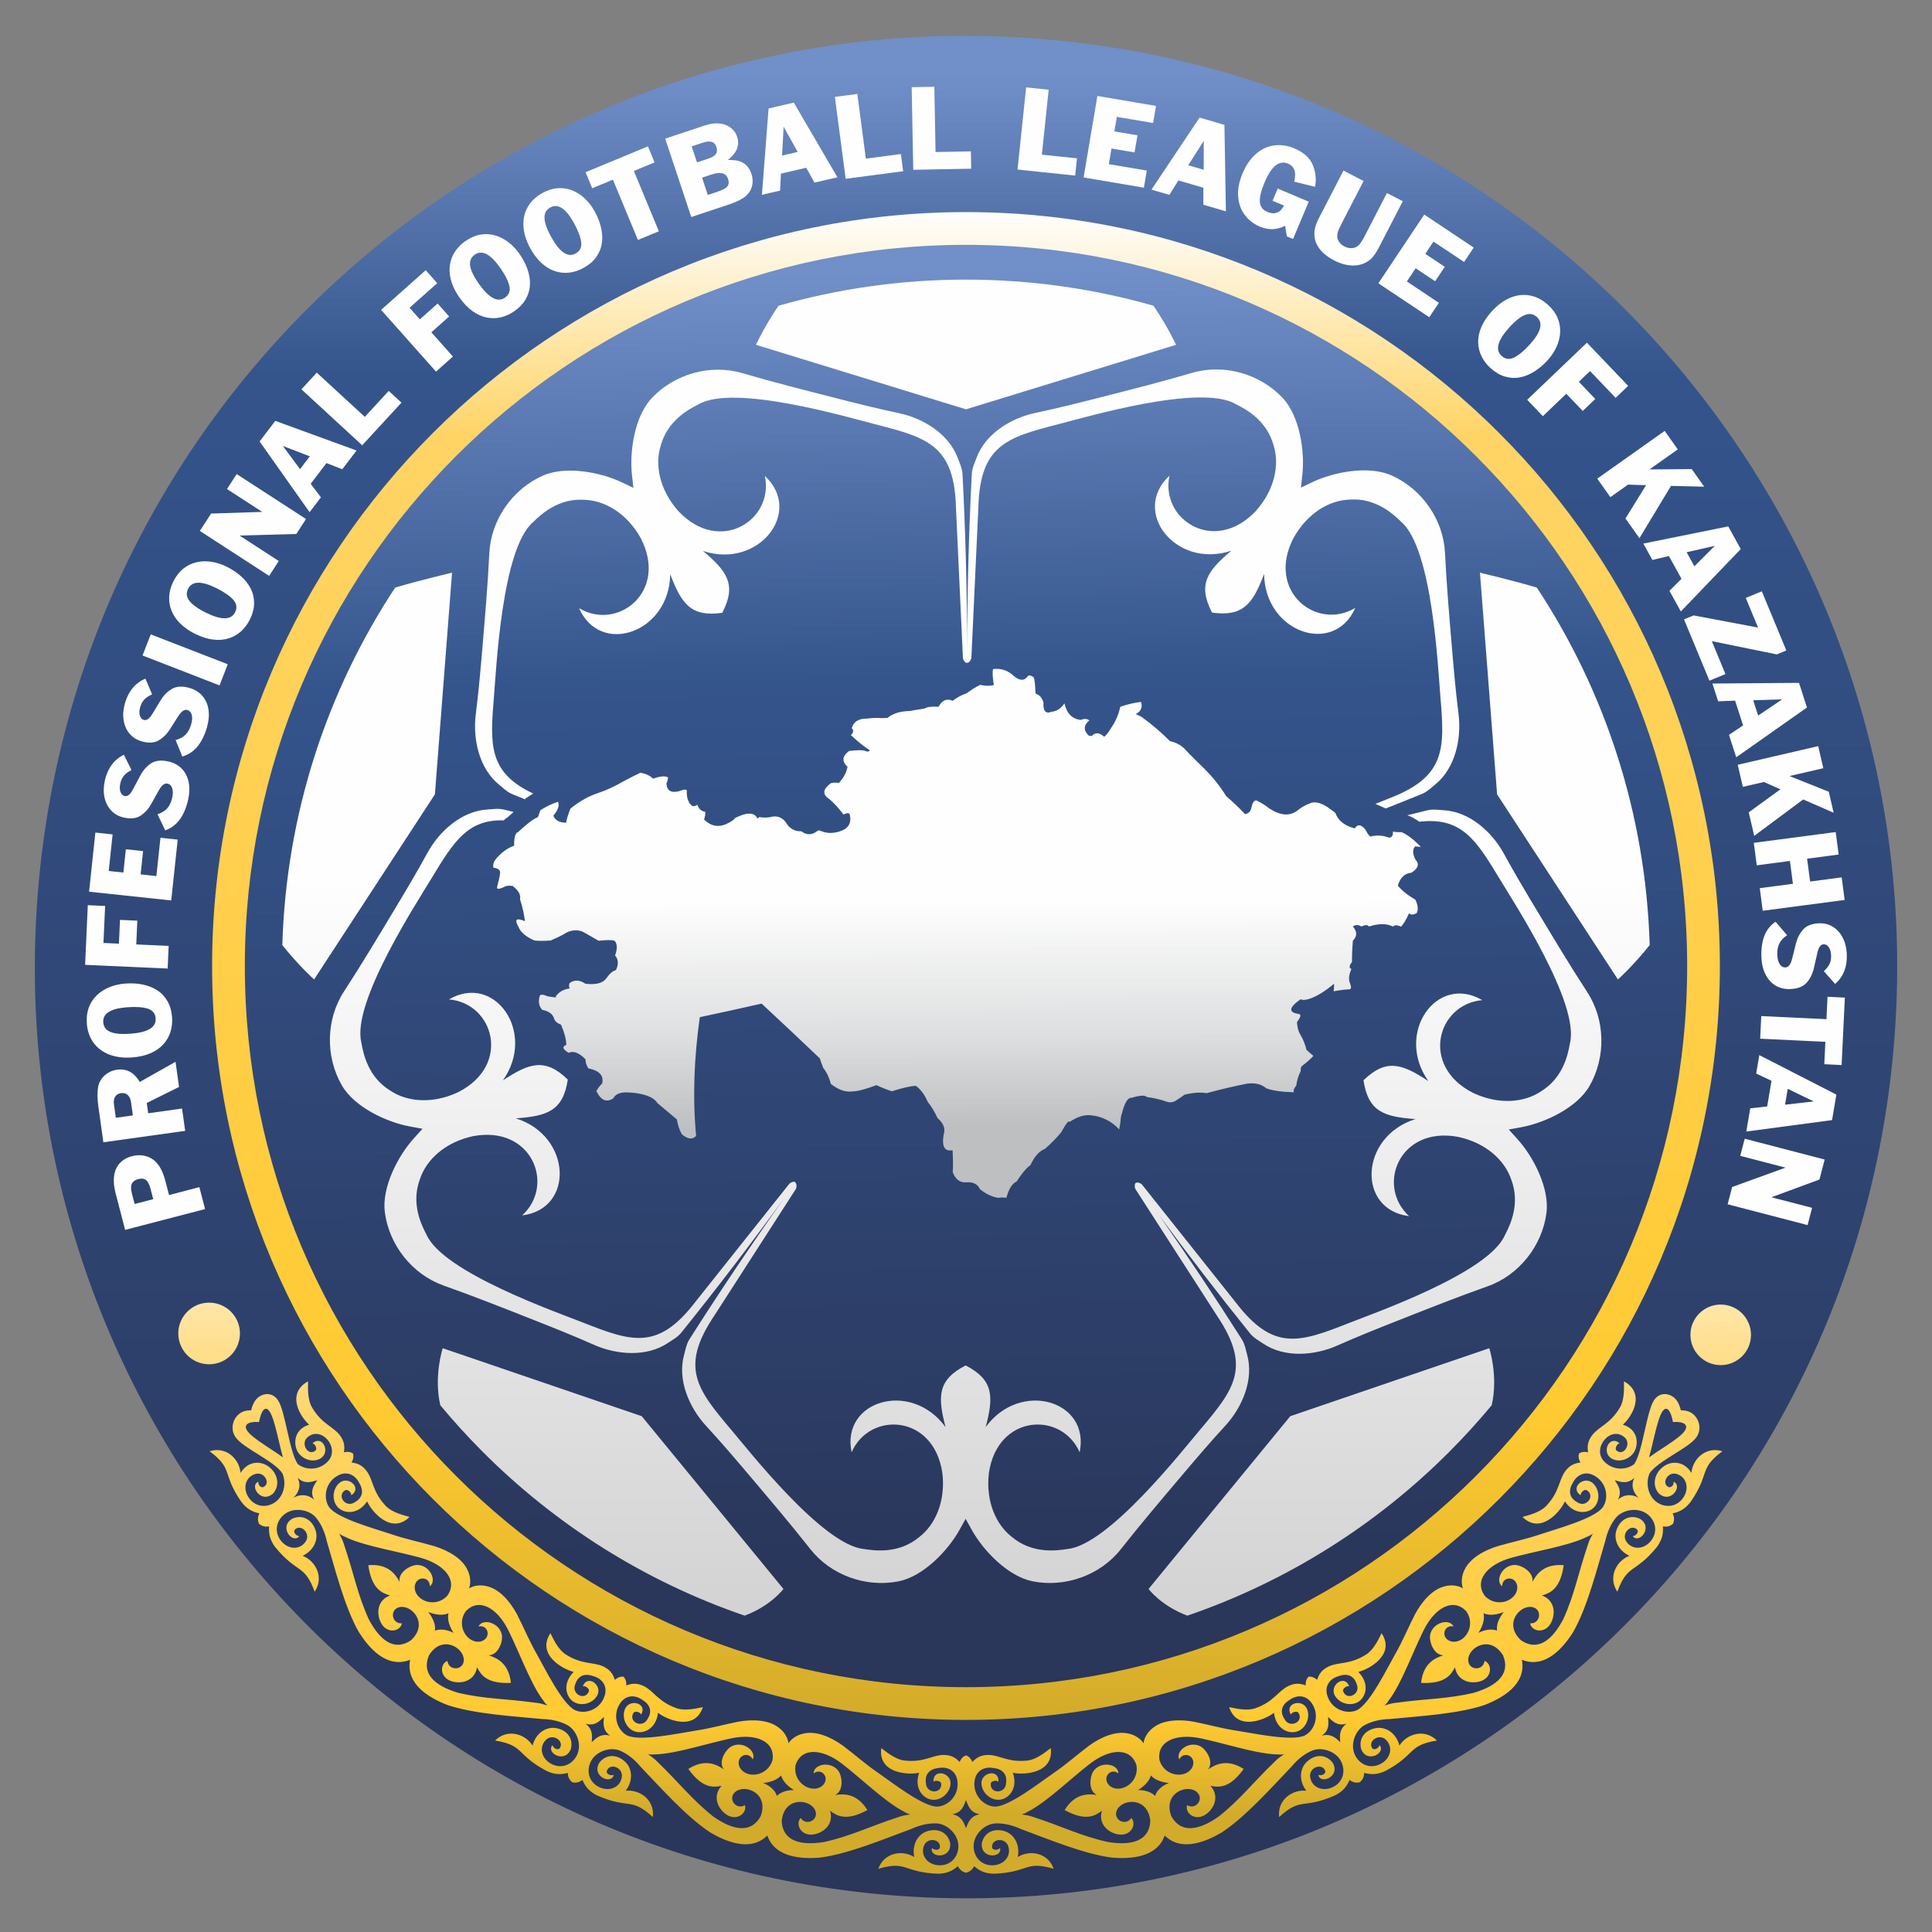 <svg width="129" height="129" viewBox="0 0 129 129" fill="none" xmlns="http://www.w3.org/2000/svg">
<rect x="0" y="0" width="129" height="129" fill="#808080" stroke="none"/>
<path fill-rule="evenodd" clip-rule="evenodd" d="M64.499 15.404C78.014 15.406 90.247 20.899 99.098 29.78C107.951 38.661 113.427 50.937 113.427 64.498H113.432V64.501V64.506H113.427C113.426 78.065 107.951 90.338 99.1 99.22C90.248 108.102 78.015 113.596 64.499 113.597C50.984 113.596 38.751 108.102 29.899 99.22C21.048 90.338 15.573 78.065 15.571 64.506H15.566V64.501V64.498H15.571C15.572 50.937 21.048 38.661 29.901 29.78C38.752 20.899 50.985 15.406 64.499 15.404Z" fill="url(#paint0_linear)"/>
<path fill-rule="evenodd" clip-rule="evenodd" d="M69.422 2.593C35.194 -0.126 5.243 25.42 2.524 59.648C-0.195 93.878 25.348 123.832 59.577 126.551C93.806 129.27 123.759 103.724 126.478 69.494C129.196 35.266 103.652 5.312 69.422 2.593ZM60.572 114.027C33.259 111.857 12.877 87.956 15.046 60.643C17.215 33.33 41.115 12.947 68.428 15.117C95.741 17.286 116.123 41.186 113.954 68.499C111.784 95.813 87.885 116.195 60.572 114.027Z" fill="url(#paint1_linear)"/>
<path d="M64.5 112.653C77.797 112.653 89.835 107.263 98.549 98.55C107.262 89.835 112.652 77.797 112.652 64.501C112.652 51.203 107.262 39.164 98.549 30.45C89.835 21.736 77.797 16.348 64.5 16.348C51.203 16.348 39.164 21.736 30.451 30.45C21.738 39.164 16.348 51.203 16.348 64.501C16.348 77.797 21.738 89.835 30.451 98.55C39.164 107.263 51.203 112.653 64.5 112.653ZM100.093 100.094C90.984 109.204 78.4 114.838 64.5 114.838C50.6 114.838 38.014 109.204 28.907 100.094C19.796 90.985 14.162 78.4 14.162 64.501C14.162 50.601 19.796 38.016 28.907 28.906C38.014 19.796 50.6 14.162 64.5 14.162C78.4 14.162 90.984 19.796 100.093 28.906C109.204 38.016 114.836 50.601 114.836 64.501C114.836 78.4 109.204 90.985 100.093 100.094Z" fill="url(#paint2_linear)"/>
<path fill-rule="evenodd" clip-rule="evenodd" d="M26.459 40.668C25.655 41.952 24.915 43.275 24.239 44.629C24.904 43.287 25.64 41.966 26.452 40.67L26.456 40.672L26.459 40.668Z" fill="#FEFEFE"/>
<path fill-rule="evenodd" clip-rule="evenodd" d="M26.543 40.529C26.512 40.582 26.485 40.628 26.46 40.667L26.456 40.665L26.543 40.529Z" fill="#FEFEFE"/>
<path fill-rule="evenodd" clip-rule="evenodd" d="M13.963 86.977C15.099 86.977 16.021 87.898 16.021 89.035C16.021 90.171 15.099 91.093 13.963 91.093C12.826 91.093 11.905 90.171 11.905 89.035C11.905 87.898 12.826 86.977 13.963 86.977ZM110.152 98.361C109.848 99.007 110.022 100.036 110.826 100.418C111.413 100.698 112.077 100.533 112.442 99.918C112.784 99.337 112.607 98.649 111.997 98.432C111.349 98.197 110.901 99.063 111.415 99.293C111.569 99.345 111.782 99.175 111.744 98.936C112.387 99.19 111.555 100.45 110.753 99.711C110.29 99.167 110.463 98.397 111.025 97.955C111.543 97.539 112.415 97.501 112.938 98.348C113.002 97.453 113.875 96.547 115.006 96.9C113.392 98.1 114.213 98.361 112.876 100.291C112.509 100.763 112.14 100.951 111.681 101.048C111.814 101.316 111.793 101.541 111.704 101.743C111.535 101.886 111.325 101.97 111.031 101.917C111.066 102.385 110.991 102.792 110.641 103.278C109.166 105.104 108.684 104.39 107.989 106.278C107.331 105.291 107.954 104.199 108.795 103.884C107.978 103.489 107.707 102.703 107.961 102.088C108.226 101.425 108.834 101.113 109.486 101.404C110.421 101.965 109.447 103.119 109.021 102.574C109.262 102.543 109.422 102.283 109.328 102.149C108.916 101.699 108.202 102.403 108.61 102.958C108.99 103.483 109.7 103.458 110.161 102.967C110.648 102.443 110.619 101.759 110.185 101.275C109.53 100.543 108.337 100.768 107.874 101.365C107.534 101.795 107.308 102.317 107.18 102.904C106.628 104.76 105.984 107.322 105.045 108.966C104.379 110.019 103.183 111.444 101.618 110.824C101.93 112.478 100.304 113.381 99.144 113.836C97.351 114.446 94.714 114.592 92.787 114.781C92.186 114.796 91.631 114.919 91.144 115.171C90.471 115.512 90.022 116.641 90.617 117.423C91.01 117.941 91.676 118.099 92.282 117.72C92.853 117.361 93.011 116.669 92.569 116.195C92.101 115.689 91.274 116.257 91.638 116.748C91.751 116.865 92.037 116.757 92.113 116.527C92.567 117.048 91.25 117.786 90.877 116.761C90.715 116.065 91.136 115.528 91.838 115.393C92.489 115.261 93.209 115.676 93.443 116.553C93.911 115.787 95.102 115.383 95.945 116.216C93.96 116.54 94.57 117.149 92.497 118.251C91.954 118.502 91.54 118.498 91.087 118.375C91.082 118.674 90.96 118.865 90.789 119.003C90.573 119.052 90.348 119.03 90.111 118.849C89.927 119.28 89.674 119.607 89.14 119.878C86.991 120.824 86.891 119.969 85.407 121.326C85.275 120.148 86.33 119.463 87.222 119.57C86.677 118.843 86.798 118.022 87.305 117.592C87.845 117.124 88.527 117.126 88.974 117.684C89.547 118.611 88.152 119.189 88.024 118.51C88.252 118.592 88.513 118.435 88.492 118.273C88.332 117.684 87.374 117.982 87.482 118.662C87.579 119.303 88.221 119.607 88.857 119.382C89.529 119.14 89.818 118.519 89.654 117.89C89.409 116.939 88.245 116.591 87.559 116.909C87.06 117.135 86.62 117.495 86.237 117.958C84.895 119.354 83.147 121.334 81.557 122.364C80.516 122.973 78.874 123.665 77.767 122.556C77.255 124.037 75.475 124.131 74.272 124.037C72.393 123.804 69.956 122.784 68.14 122.114C67.593 121.865 67.04 121.734 66.492 121.748C65.737 121.761 64.841 122.581 65.035 123.544C65.162 124.181 65.693 124.614 66.403 124.539C67.074 124.464 67.519 123.91 67.327 123.291C67.126 122.632 66.135 122.782 66.248 123.382C66.299 123.537 66.603 123.564 66.772 123.391C66.954 124.058 65.446 124.147 65.557 123.062C65.716 122.365 66.329 122.066 67.019 122.251C67.663 122.416 68.129 123.103 67.957 123.995C68.713 123.51 69.961 123.665 70.356 124.783C68.428 124.209 68.711 125.023 66.365 125.109C65.767 125.098 65.396 124.914 65.043 124.606C64.908 124.872 64.715 124.991 64.5 125.041C64.285 124.991 64.092 124.872 63.957 124.606C63.604 124.914 63.233 125.098 62.635 125.109C60.288 125.023 60.571 124.209 58.644 124.783C59.039 123.665 60.287 123.51 61.043 123.995C60.87 123.103 61.337 122.416 61.981 122.251C62.671 122.066 63.284 122.365 63.442 123.062C63.554 124.147 62.046 124.058 62.228 123.391C62.396 123.564 62.701 123.537 62.752 123.382C62.865 122.782 61.873 122.632 61.673 123.291C61.481 123.91 61.926 124.464 62.596 124.539C63.307 124.614 63.838 124.181 63.965 123.544C64.159 122.581 63.263 121.761 62.508 121.748C61.96 121.734 61.407 121.865 60.86 122.114C59.044 122.784 56.607 123.804 54.727 124.037C53.525 124.131 51.745 124.037 51.233 122.556C50.126 123.665 48.483 122.973 47.443 122.364C45.853 121.334 44.105 119.354 42.763 117.958C42.38 117.495 41.94 117.135 41.441 116.909C40.755 116.591 39.591 116.939 39.346 117.89C39.182 118.519 39.471 119.14 40.143 119.382C40.779 119.607 41.421 119.303 41.518 118.662C41.626 117.982 40.668 117.684 40.508 118.273C40.486 118.435 40.748 118.592 40.976 118.51C40.848 119.189 39.453 118.611 40.026 117.684C40.472 117.126 41.155 117.124 41.695 117.592C42.202 118.022 42.322 118.843 41.778 119.57C42.67 119.463 43.725 120.148 43.593 121.326C42.109 119.969 42.008 120.824 39.86 119.878C39.326 119.607 39.072 119.28 38.889 118.849C38.652 119.03 38.426 119.052 38.211 119.003C38.039 118.865 37.917 118.674 37.912 118.375C37.46 118.498 37.046 118.502 36.503 118.251C34.43 117.149 35.039 116.54 33.055 116.216C33.898 115.383 35.089 115.787 35.557 116.553C35.791 115.676 36.511 115.261 37.162 115.393C37.864 115.528 38.284 116.065 38.123 116.761C37.75 117.786 36.432 117.048 36.887 116.527C36.963 116.757 37.249 116.865 37.362 116.748C37.726 116.257 36.899 115.689 36.431 116.195C35.989 116.669 36.147 117.361 36.718 117.72C37.324 118.099 37.99 117.941 38.383 117.423C38.977 116.641 38.529 115.512 37.856 115.171C37.368 114.919 36.814 114.796 36.213 114.781C34.286 114.592 31.649 114.446 29.856 113.836C28.696 113.381 27.07 112.478 27.382 110.824C25.817 111.444 24.621 110.019 23.955 108.966C23.015 107.322 22.371 104.76 21.82 102.904C21.692 102.317 21.466 101.795 21.126 101.365C20.663 100.768 19.469 100.543 18.814 101.275C18.381 101.759 18.352 102.443 18.838 102.967C19.3 103.458 20.01 103.483 20.39 102.958C20.798 102.403 20.084 101.699 19.672 102.149C19.578 102.283 19.738 102.543 19.979 102.574C19.553 103.119 18.579 101.965 19.514 101.404C20.166 101.113 20.774 101.425 21.039 102.088C21.292 102.703 21.022 103.489 20.205 103.884C21.046 104.199 21.669 105.291 21.011 106.278C20.316 104.39 19.834 105.104 18.359 103.278C18.009 102.792 17.934 102.385 17.969 101.917C17.675 101.97 17.465 101.886 17.296 101.743C17.206 101.541 17.186 101.316 17.319 101.048C16.86 100.951 16.491 100.763 16.123 100.291C14.787 98.361 15.608 98.1 13.994 96.9C15.125 96.547 15.998 97.453 16.062 98.348C16.585 97.501 17.456 97.539 17.975 97.955C18.537 98.397 18.709 99.167 18.247 99.711C17.445 100.45 16.613 99.19 17.255 98.936C17.218 99.175 17.431 99.345 17.585 99.293C18.099 99.063 17.651 98.197 17.003 98.432C16.393 98.649 16.215 99.337 16.558 99.918C16.923 100.533 17.587 100.698 18.173 100.418C18.977 100.036 19.152 99.007 18.848 98.361C18.275 97.525 16.226 96.69 15.729 95.965C15.355 95.423 15.546 94.77 15.938 94.433C16.182 94.218 16.5 94.163 16.768 94.166C16.839 93.874 16.966 93.538 17.21 93.33C17.606 92.992 18.211 92.958 18.568 93.505C19.056 94.242 19.314 96.92 19.881 97.758C20.409 98.166 21.293 98.203 21.884 97.585C22.755 96.693 21.418 95.113 20.493 96.004C20.069 96.43 20.595 97.268 21.076 96.844C21.198 96.724 21.024 96.368 20.854 96.378C21.529 95.772 22.088 96.942 21.42 97.368C20.84 97.738 19.985 97.373 19.78 96.708C19.601 96.121 19.776 95.397 20.642 95.126C20.056 94.615 19.085 93.058 20.567 92.231C20.579 92.495 20.488 93.377 20.833 93.973C21.491 95.091 22.219 95.221 22.691 95.829C22.987 96.224 23.031 96.566 22.962 96.972C23.234 96.908 23.422 96.954 23.569 97.049C23.619 97.217 23.61 97.41 23.471 97.653C23.88 97.701 24.196 97.839 24.491 98.236C24.942 98.86 24.861 99.594 25.749 100.541C26.223 101.04 27.095 101.201 27.345 101.287C26.134 102.477 24.836 100.957 24.511 100.25C24.007 101.004 23.232 101.113 22.719 100.775C22.139 100.391 22.138 99.473 22.657 99.02C23.253 98.5 24.218 99.365 23.447 99.843C23.504 99.683 23.212 99.414 23.062 99.498C22.446 99.846 23.076 100.736 23.704 100.295C24.256 99.98 24.279 99.488 23.977 98.999C23.695 98.452 23.143 98.214 22.579 98.513C21.718 98.96 21.558 100.006 21.971 100.624C22.499 101.399 25.177 102.114 26.108 102.432C27.117 102.778 27.974 102.94 28.99 103.234C29.939 103.524 30.874 104.07 31.215 104.826C31.372 105.131 31.479 105.628 31.316 106.056C31.706 105.815 32.214 105.825 32.542 105.922C33.35 106.113 34.064 106.928 34.529 107.804C35.009 108.746 35.331 109.557 35.862 110.481C36.352 111.336 37.562 113.829 38.423 114.2C39.108 114.489 40.104 114.133 40.38 113.203C40.566 112.592 40.228 112.095 39.638 111.922C39.1 111.719 38.622 111.835 38.417 112.437C38.104 113.137 39.097 113.587 39.321 112.916C39.375 112.752 39.056 112.516 38.91 112.603C39.232 111.755 40.265 112.538 39.867 113.223C39.522 113.818 38.619 113.991 38.133 113.495C37.703 113.056 37.664 112.274 38.308 111.635C37.552 111.45 35.814 110.465 36.751 109.05C36.884 109.279 37.207 110.105 37.787 110.476C38.885 111.168 39.592 110.949 40.29 111.273C40.734 111.487 40.931 111.771 41.055 112.163C41.268 111.981 41.455 111.936 41.63 111.953C41.751 112.079 41.832 112.255 41.82 112.535C42.205 112.389 42.55 112.368 42.994 112.584C43.681 112.931 43.946 113.622 45.169 114.056C45.82 114.281 46.668 114.024 46.93 113.986C46.4 115.598 44.55 114.843 43.936 114.364C43.834 115.266 43.195 115.719 42.585 115.654C41.894 115.579 41.47 114.763 41.724 114.123C42.016 113.387 43.27 113.713 42.804 114.492C42.782 114.323 42.398 114.218 42.304 114.362C41.916 114.953 42.883 115.455 43.239 114.775C43.585 114.241 43.38 113.794 42.887 113.498C42.386 113.142 41.787 113.184 41.423 113.708C40.862 114.501 41.2 115.504 41.851 115.863C42.676 116.308 45.383 115.715 46.357 115.57C47.412 115.415 48.248 115.166 49.285 114.96C50.261 114.782 51.343 114.838 51.993 115.353C52.272 115.552 52.595 115.945 52.647 116.399C52.892 116.013 53.354 115.8 53.692 115.743C54.502 115.564 55.5 115.985 56.3 116.571C57.144 117.209 57.787 117.798 58.668 118.398C59.482 118.953 61.658 120.668 62.595 120.627C63.337 120.588 64.079 119.833 63.92 118.875C63.822 118.245 63.3 117.945 62.694 118.047C62.121 118.099 61.742 118.411 61.821 119.042C61.844 119.809 62.934 119.781 62.842 119.079C62.82 118.909 62.43 118.836 62.336 118.978C62.256 118.074 63.527 118.327 63.468 119.117C63.417 119.804 62.68 120.353 62.026 120.119C61.448 119.911 61.071 119.225 61.373 118.369C60.612 118.532 58.618 118.404 58.844 116.722C59.063 116.871 59.714 117.472 60.398 117.553C61.688 117.696 62.228 117.191 62.998 117.178C63.491 117.177 63.792 117.347 64.075 117.646C64.187 117.389 64.335 117.266 64.5 117.205C64.664 117.266 64.813 117.389 64.925 117.646C65.208 117.347 65.509 117.177 66.002 117.178C66.772 117.191 67.312 117.696 68.602 117.553C69.286 117.472 69.937 116.871 70.156 116.722C70.382 118.404 68.388 118.532 67.627 118.369C67.929 119.225 67.552 119.911 66.974 120.119C66.32 120.353 65.583 119.804 65.532 119.117C65.473 118.327 66.744 118.074 66.664 118.978C66.57 118.836 66.18 118.909 66.157 119.079C66.066 119.781 67.156 119.809 67.179 119.042C67.258 118.411 66.878 118.099 66.305 118.047C65.699 117.945 65.178 118.245 65.079 118.875C64.921 119.833 65.663 120.588 66.405 120.627C67.341 120.668 69.518 118.953 70.332 118.398C71.213 117.798 71.856 117.209 72.7 116.571C73.5 115.985 74.498 115.564 75.308 115.743C75.646 115.8 76.108 116.013 76.353 116.399C76.405 115.945 76.728 115.552 77.007 115.353C77.657 114.838 78.739 114.782 79.715 114.96C80.752 115.166 81.588 115.415 82.643 115.57C83.617 115.715 86.324 116.308 87.149 115.863C87.799 115.504 88.138 114.501 87.577 113.708C87.213 113.184 86.613 113.142 86.112 113.498C85.62 113.794 85.414 114.241 85.761 114.775C86.116 115.455 87.084 114.953 86.696 114.362C86.602 114.218 86.218 114.323 86.196 114.492C85.73 113.713 86.984 113.387 87.276 114.123C87.529 114.763 87.106 115.579 86.415 115.654C85.805 115.719 85.166 115.266 85.064 114.364C84.45 114.843 82.6 115.598 82.07 113.986C82.332 114.024 83.18 114.281 83.831 114.056C85.054 113.622 85.319 112.931 86.006 112.584C86.45 112.368 86.794 112.389 87.179 112.535C87.168 112.255 87.249 112.079 87.37 111.953C87.544 111.936 87.732 111.981 87.945 112.163C88.069 111.771 88.265 111.487 88.71 111.273C89.408 110.949 90.115 111.168 91.213 110.476C91.792 110.105 92.116 109.279 92.249 109.05C93.186 110.465 91.448 111.45 90.692 111.635C91.336 112.274 91.296 113.056 90.867 113.495C90.381 113.991 89.478 113.818 89.133 113.223C88.735 112.538 89.768 111.755 90.09 112.603C89.944 112.516 89.625 112.752 89.679 112.916C89.903 113.587 90.896 113.137 90.582 112.437C90.378 111.835 89.9 111.719 89.362 111.922C88.772 112.095 88.434 112.592 88.62 113.203C88.895 114.133 89.892 114.489 90.577 114.2C91.438 113.829 92.648 111.336 93.138 110.481C93.668 109.557 93.991 108.746 94.471 107.804C94.936 106.928 95.65 106.113 96.457 105.922C96.786 105.825 97.294 105.815 97.684 106.056C97.521 105.628 97.628 105.131 97.784 104.826C98.126 104.07 99.061 103.524 100.009 103.234C101.026 102.94 101.883 102.778 102.891 102.432C103.823 102.114 106.5 101.399 107.029 100.624C107.442 100.006 107.282 98.96 106.421 98.513C105.856 98.214 105.304 98.452 105.023 98.999C104.721 99.488 104.744 99.98 105.296 100.295C105.924 100.736 106.554 99.846 105.938 99.498C105.788 99.414 105.496 99.683 105.553 99.843C104.781 99.365 105.746 98.5 106.343 99.02C106.862 99.473 106.861 100.391 106.281 100.775C105.768 101.113 104.993 101.004 104.489 100.25C104.164 100.957 102.866 102.477 101.655 101.287C101.905 101.201 102.777 101.04 103.251 100.541C104.139 99.594 104.058 98.86 104.509 98.236C104.804 97.839 105.12 97.701 105.528 97.653C105.39 97.41 105.381 97.217 105.431 97.049C105.578 96.954 105.766 96.908 106.038 96.972C105.969 96.566 106.012 96.224 106.309 95.829C106.781 95.221 107.509 95.091 108.167 93.973C108.511 93.377 108.421 92.495 108.433 92.231C109.915 93.058 108.944 94.615 108.358 95.126C109.224 95.397 109.399 96.121 109.22 96.708C109.015 97.373 108.16 97.738 107.58 97.368C106.912 96.942 107.471 95.772 108.146 96.378C107.976 96.368 107.801 96.724 107.924 96.844C108.405 97.268 108.931 96.43 108.507 96.004C107.582 95.113 106.245 96.693 107.115 97.585C107.707 98.203 108.591 98.166 109.118 97.758C109.685 96.92 109.944 94.242 110.432 93.505C110.789 92.958 111.394 92.992 111.79 93.33C112.034 93.538 112.161 93.874 112.232 94.166C112.5 94.163 112.817 94.218 113.062 94.433C113.454 94.77 113.645 95.423 113.271 95.965C112.774 96.69 110.725 97.525 110.152 98.361ZM99.96 108.876C99.901 108.506 100.067 108.062 100.407 107.631C100.082 107.769 99.488 107.927 99.05 107.711C99.178 108.183 98.91 108.736 98.713 109.028C99.151 108.802 99.594 108.747 99.96 108.876ZM111.706 94.949C111.706 94.95 111.705 94.951 111.702 94.951C111.702 94.951 111.702 94.951 111.702 94.949C111.702 94.949 111.702 94.949 111.702 94.947C111.691 94.885 111.533 93.956 111.183 94.076C110.747 94.222 110.458 96.064 110.108 97.309C111.081 96.602 112.576 95.805 112.586 95.292C112.593 94.881 111.772 94.944 111.706 94.949ZM109.409 100.003C109.078 99.696 108.864 99.22 109.125 98.673C108.661 99.111 108.242 98.958 107.821 98.837C108.055 99.207 108.321 99.566 108.031 100.135C108.482 99.731 109.021 99.784 109.409 100.003ZM106.36 102.389C106.175 102.551 105.973 102.594 105.759 102.708C104.507 103.258 102.461 103.585 100.933 104.007C99.291 104.458 98.396 105.543 99.15 106.57C99.955 107.397 101.278 106.881 101.314 106.007C101.296 105.204 100.292 105.212 100.298 105.918C99.807 105.545 100.289 104.502 101.141 104.492C101.556 104.487 102.441 104.959 102.315 105.625C102.612 105.076 103.119 104.396 104.41 104.509C104.181 106.106 103.499 106.371 102.952 106.531C103.631 106.769 103.886 107.432 103.658 108.13C103.324 109.154 102.27 108.985 102.164 108.391C102.859 108.436 103.01 107.448 102.311 107.305C101.48 107.141 100.356 108.435 101.575 109.535C102.67 110.262 103.633 109.545 104.388 108.098C105.147 106.417 105.359 105.098 106.041 103.09C106.111 102.85 106.239 102.608 106.36 102.389ZM77.131 119.916C77.22 119.55 77.602 119.224 78.049 119.049C77.713 119.023 77.149 118.902 76.846 118.547C76.729 118.998 76.274 119.353 75.983 119.523C76.448 119.512 76.893 119.669 77.131 119.916ZM89.493 116.33C89.447 115.877 89.424 115.457 89.907 115.091C89.293 115.268 88.991 114.939 88.672 114.639C88.711 115.075 88.782 115.516 88.263 115.888C88.85 115.736 89.165 116.014 89.493 116.33ZM85.744 117.124C85.506 117.183 85.306 117.128 85.064 117.132C83.699 117.045 81.732 116.397 80.18 116.071C78.515 115.718 77.221 116.27 77.42 117.529C77.755 118.634 79.168 118.783 79.601 118.022C79.953 117.3 79.058 116.847 78.739 117.477C78.474 116.921 79.381 116.215 80.143 116.597C80.513 116.783 81.083 117.608 80.666 118.142C81.182 117.791 81.944 117.42 83.039 118.112C82.103 119.426 81.375 119.349 80.816 119.24C81.31 119.763 81.232 120.469 80.709 120.985C79.942 121.741 79.083 121.107 79.262 120.53C79.858 120.89 80.446 120.08 79.891 119.634C79.228 119.106 77.635 119.74 78.213 121.276C78.852 122.425 80.038 122.23 81.372 121.291C82.818 120.146 83.611 119.071 85.139 117.601C85.311 117.419 85.537 117.263 85.744 117.124ZM92.437 113.878C92.631 113.728 92.711 113.537 92.864 113.35C93.641 112.224 94.351 110.278 95.055 108.858C95.81 107.331 97.045 106.657 97.91 107.594C98.57 108.541 97.812 109.742 96.946 109.611C96.161 109.441 96.359 108.457 97.052 108.596C96.779 108.044 95.664 108.319 95.492 109.154C95.408 109.56 95.704 110.518 96.382 110.522C95.786 110.709 95.023 111.078 94.888 112.366C96.5 112.445 96.889 111.826 97.15 111.319C97.255 112.031 97.858 112.407 98.586 112.316C99.655 112.182 99.689 111.115 99.126 110.898C99.039 111.589 98.039 111.549 98.032 110.836C98.029 109.99 99.512 109.131 100.361 110.537C100.867 111.75 99.98 112.56 98.416 113.026C96.622 113.452 95.287 113.409 93.186 113.699C92.937 113.722 92.675 113.802 92.437 113.878ZM64.5 122.071C64.656 121.643 64.819 121.255 65.413 121.136C64.784 121.028 64.656 120.6 64.5 120.191C64.344 120.6 64.216 121.028 63.587 121.136C64.181 121.255 64.344 121.643 64.5 122.071ZM68.219 121.149C68.459 121.098 68.615 120.962 68.834 120.859C70.025 120.186 71.512 118.744 72.766 117.774C74.111 116.729 75.516 116.662 75.885 117.882C76.066 119.022 74.86 119.772 74.138 119.276C73.507 118.781 74.114 117.982 74.676 118.41C74.672 117.794 73.548 117.555 73.029 118.231C72.777 118.56 72.624 119.551 73.233 119.85C72.615 119.758 71.768 119.757 71.084 120.857C72.5 121.632 73.121 121.244 73.577 120.903C73.361 121.589 73.739 122.19 74.434 122.426C75.454 122.772 75.95 121.827 75.538 121.386C75.158 121.969 74.276 121.498 74.581 120.853C74.947 120.09 76.657 119.965 76.807 121.599C76.733 122.912 75.582 123.254 73.971 122.99C72.17 122.591 70.988 121.97 68.971 121.314C68.737 121.226 68.466 121.184 68.219 121.149ZM29.039 108.876C29.099 108.506 28.933 108.062 28.593 107.631C28.918 107.769 29.512 107.927 29.95 107.711C29.822 108.183 30.09 108.736 30.287 109.028C29.848 108.802 29.405 108.747 29.039 108.876ZM17.294 94.949C17.294 94.95 17.295 94.951 17.297 94.951C17.297 94.951 17.297 94.951 17.298 94.949C17.298 94.949 17.298 94.949 17.298 94.947C17.309 94.885 17.467 93.956 17.817 94.076C18.253 94.222 18.542 96.064 18.892 97.309C17.919 96.602 16.424 95.805 16.414 95.292C16.407 94.881 17.228 94.944 17.294 94.949ZM19.591 100.003C19.922 99.696 20.136 99.22 19.875 98.673C20.339 99.111 20.758 98.958 21.179 98.837C20.945 99.207 20.679 99.566 20.969 100.135C20.518 99.731 19.979 99.784 19.591 100.003ZM22.64 102.389C22.825 102.551 23.027 102.594 23.24 102.708C24.493 103.258 26.538 103.585 28.067 104.007C29.709 104.458 30.604 105.543 29.849 106.57C29.045 107.397 27.722 106.881 27.686 106.007C27.704 105.204 28.708 105.212 28.702 105.918C29.192 105.545 28.711 104.502 27.859 104.492C27.444 104.487 26.559 104.959 26.684 105.625C26.387 105.076 25.881 104.396 24.59 104.509C24.819 106.106 25.501 106.371 26.048 106.531C25.369 106.769 25.114 107.432 25.341 108.13C25.676 109.154 26.73 108.985 26.836 108.391C26.141 108.436 25.99 107.448 26.689 107.305C27.52 107.141 28.644 108.435 27.425 109.535C26.33 110.262 25.366 109.545 24.612 108.098C23.853 106.417 23.641 105.098 22.958 103.09C22.889 102.85 22.76 102.608 22.64 102.389ZM51.869 119.916C51.78 119.55 51.398 119.224 50.95 119.049C51.287 119.023 51.851 118.902 52.154 118.547C52.271 118.998 52.726 119.353 53.017 119.523C52.551 119.512 52.106 119.669 51.869 119.916ZM39.507 116.33C39.553 115.877 39.576 115.457 39.093 115.091C39.707 115.268 40.009 114.939 40.328 114.639C40.289 115.075 40.218 115.516 40.736 115.888C40.15 115.736 39.835 116.014 39.507 116.33ZM43.256 117.124C43.494 117.183 43.693 117.128 43.936 117.132C45.301 117.045 47.268 116.397 48.819 116.071C50.485 115.718 51.779 116.27 51.58 117.529C51.245 118.634 49.832 118.783 49.399 118.022C49.047 117.3 49.942 116.847 50.261 117.477C50.526 116.921 49.619 116.215 48.857 116.597C48.486 116.783 47.917 117.608 48.334 118.142C47.818 117.791 47.056 117.42 45.961 118.112C46.897 119.426 47.625 119.349 48.184 119.24C47.69 119.763 47.768 120.469 48.291 120.985C49.057 121.741 49.916 121.107 49.738 120.53C49.142 120.89 48.554 120.08 49.109 119.634C49.772 119.106 51.365 119.74 50.787 121.276C50.148 122.425 48.962 122.23 47.628 121.291C46.182 120.146 45.389 119.071 43.86 117.601C43.688 117.419 43.463 117.263 43.256 117.124ZM36.562 113.878C36.369 113.728 36.289 113.537 36.136 113.35C35.358 112.224 34.649 110.278 33.944 108.858C33.19 107.331 31.955 106.657 31.09 107.594C30.43 108.541 31.188 109.742 32.053 109.611C32.839 109.441 32.64 108.457 31.948 108.596C32.22 108.044 33.336 108.319 33.508 109.154C33.592 109.56 33.296 110.518 32.618 110.522C33.214 110.709 33.977 111.078 34.112 112.366C32.5 112.445 32.11 111.826 31.849 111.319C31.744 112.031 31.142 112.407 30.414 112.316C29.345 112.182 29.311 111.115 29.874 110.898C29.961 111.589 30.96 111.549 30.968 110.836C30.971 109.99 29.488 109.131 28.639 110.537C28.132 111.75 29.02 112.56 30.584 113.026C32.378 113.452 33.713 113.409 35.814 113.699C36.063 113.722 36.325 113.802 36.562 113.878ZM60.781 121.149C60.541 121.098 60.385 120.962 60.166 120.859C58.975 120.186 57.488 118.744 56.234 117.774C54.889 116.729 53.484 116.662 53.114 117.882C52.934 119.022 54.139 119.772 54.861 119.276C55.493 118.781 54.886 117.982 54.324 118.41C54.328 117.794 55.452 117.555 55.971 118.231C56.223 118.56 56.375 119.551 55.767 119.85C56.385 119.758 57.232 119.757 57.916 120.857C56.5 121.632 55.879 121.244 55.423 120.903C55.639 121.589 55.261 122.19 54.566 122.426C53.546 122.772 53.05 121.827 53.462 121.386C53.842 121.969 54.724 121.498 54.419 120.853C54.053 120.09 52.343 119.965 52.193 121.599C52.266 122.912 53.418 123.254 55.029 122.99C56.83 122.591 58.012 121.97 60.029 121.314C60.263 121.226 60.533 121.184 60.781 121.149ZM114.893 87.106C113.776 87.106 112.87 88.011 112.87 89.128C112.87 90.245 113.776 91.15 114.893 91.15C116.009 91.15 116.914 90.245 116.914 89.128C116.914 88.011 116.009 87.106 114.893 87.106Z" fill="url(#paint3_linear)"/>
<path fill-rule="evenodd" clip-rule="evenodd" d="M91.149 55.364C90.853 55.039 90.65 55.019 90.46 55.312C89.769 55.134 89.346 54.792 89.166 54.286C89.027 54.151 88.829 54.041 88.656 53.903C88.163 53.582 87.738 53.478 87.395 53.67C87.126 53.773 86.898 53.912 86.675 54.084C86.147 54.521 85.488 54.482 84.696 53.941C84.529 53.799 84.292 53.653 83.947 53.467C83.796 53.39 83.661 53.511 83.569 53.864C83.529 54.157 83.391 54.313 83.13 54.362C82.785 53.979 82.367 53.59 81.875 53.16C81.424 52.434 80.923 51.835 80.455 51.369C79.946 50.865 79.532 50.465 79.228 50.14C78.959 49.818 78.587 49.588 78.12 49.484C77.499 48.865 76.876 48.341 76.246 47.884C76.136 47.808 76.002 47.763 75.831 47.68C76.19 47.505 76.3 47.211 76.183 46.864C75.748 46.925 75.288 47.021 74.8 47.193C74.678 47.767 74.457 48.232 74.149 48.665C74.053 48.83 73.927 49.033 73.73 49.196C73.394 48.899 73.108 48.883 72.89 49.152C72.821 49.114 72.757 49.111 72.728 49.146C72.326 48.777 72.343 48.427 72.733 48.099C72.591 47.986 72.399 47.976 72.164 48.069C71.585 48.005 71.225 47.638 71.073 46.963C70.841 47.303 70.551 47.502 70.209 47.524C69.817 47.684 69.639 47.465 69.672 46.902C69.576 46.58 69.403 46.398 69.149 46.316C69.146 46.282 69.141 46.246 69.138 46.21C69.128 45.82 69.092 45.501 69.036 45.252C68.835 45.065 68.659 45.058 68.582 45.199C68.369 45.475 68.062 45.463 67.645 45.095C67.288 44.764 66.836 44.61 66.305 44.672C66.256 44.883 66.275 45.241 66.359 45.742C66.087 45.808 65.784 45.804 65.445 45.729C65.086 45.902 64.782 46.115 64.539 46.294C64.203 46.401 63.894 46.577 63.611 46.792C63.209 46.616 62.898 46.761 62.667 47.193C62.199 47.161 61.886 47.201 61.724 47.312C61.249 47.389 60.934 47.432 60.773 47.471C60.112 47.485 59.6 47.642 59.259 47.936C59.164 47.939 59.005 47.943 58.847 47.948C58.532 47.925 58.216 47.935 57.895 47.982C57.327 47.969 56.987 48.195 56.87 48.621C57.012 48.757 56.993 48.933 56.815 49.082C57.306 49.553 57.765 49.896 58.075 50.096C58.032 50.203 57.901 50.207 57.682 50.108C57.455 50.08 57.128 50.09 56.696 50.141C56.236 50.474 56.193 50.828 56.588 51.201C56.517 51.593 56.316 51.949 56.017 52.275C55.818 52.246 55.616 52.253 55.476 52.294C54.932 52.697 54.892 53.05 55.376 53.351C55.692 53.623 56.005 53.966 56.322 54.383C56.569 54.271 56.707 54.267 56.734 54.374C56.871 54.898 56.68 55.257 56.252 55.443C55.718 55.665 55.228 55.674 54.791 55.474C54.724 55.44 54.619 55.443 54.582 55.48C54.213 55.769 53.864 55.774 53.504 55.505C53.086 55.517 52.752 55.351 52.512 54.974C52.305 54.634 51.98 54.472 51.596 54.521C51.312 54.6 51 54.612 50.699 54.555C50.618 54.66 50.548 54.663 50.527 54.562C50.295 54.227 49.816 54.249 49.079 54.622C48.99 54.762 48.764 54.906 48.401 55.059C47.893 55.251 47.423 55.133 47.01 54.718C47.078 54.512 47.107 54.343 47.094 54.211C46.797 54.158 46.627 53.968 46.571 53.739C46.38 53.85 46.243 53.857 46.159 53.763C45.932 53.543 45.831 53.219 45.862 52.789C45.817 52.694 45.648 52.704 45.356 52.825C44.827 52.96 44.526 52.819 44.497 52.304C44.547 52.236 44.582 52.104 44.604 51.907C44.405 51.794 44.074 51.824 43.603 51.994C43.405 51.788 43.123 51.657 42.756 51.598C42.342 51.795 41.958 51.991 41.605 52.182C41.09 52.482 40.515 52.755 40.004 52.926C39.314 53.147 38.669 53.517 38.086 53.994C37.913 54.436 37.831 54.715 37.803 54.931C37.367 54.937 37.075 54.779 36.945 54.461C37.259 54.103 37.364 53.793 37.262 53.535C36.855 53.665 36.462 53.855 36.08 54.099C36.036 54.221 35.983 54.374 35.921 54.557C35.618 54.675 35.171 55.01 34.595 55.557C34.415 55.604 34.315 55.903 34.331 56.463C33.839 56.647 33.407 56.971 33.054 57.432C32.949 57.584 32.914 57.733 32.94 57.937C33.278 57.975 33.422 58.116 33.388 58.295C33.388 58.474 33.297 58.775 33.2 59.194C33.135 59.403 33.312 59.396 33.766 59.172C33.877 59.137 34.02 59.132 34.227 59.154C34.608 59.441 34.789 59.74 34.722 60.046C34.913 60.618 34.995 61.109 35.051 61.506C34.455 61.267 34.339 61.391 34.614 61.875C34.748 62.239 35.108 62.547 35.684 62.795C35.9 62.827 36.257 62.829 36.755 62.802C37.18 62.617 37.537 62.459 37.823 62.27C38.216 62.08 38.575 62.078 38.896 62.206C39.18 62.364 39.536 62.556 39.97 62.816C40.541 62.755 40.897 62.755 41.042 62.822C41.222 63.016 41.229 63.344 41.069 63.797C41.296 64.059 41.313 64.388 41.127 64.773C40.918 64.834 40.717 64.991 40.497 65.307C40.279 65.626 39.837 65.772 39.085 65.684C38.703 65.417 38.348 65.408 38.023 65.649C37.973 65.837 37.99 65.962 38.065 65.996C37.65 66.043 37.32 66.218 37.092 66.551C37.243 66.619 37.067 66.61 36.563 66.524C36.261 66.389 36.082 66.381 36.035 66.502C35.926 66.894 35.99 67.2 36.21 67.428C36.644 67.513 36.891 67.712 36.982 67.963C37.031 68.18 37.199 68.314 37.464 68.424C37.692 68.961 37.807 69.4 37.811 69.765C37.514 69.894 37.562 70.048 37.969 70.297C38.289 70.143 38.666 70.294 39.096 70.732C39.095 70.95 39.156 71.137 39.285 71.334C40.058 71.498 40.32 71.834 40.207 72.344C40.086 72.453 39.953 72.621 39.819 72.848C40.128 73.486 40.495 73.624 40.948 73.342C41.072 73.081 41.347 72.955 41.755 72.936C42.141 72.945 42.472 72.978 42.746 73.035C43.33 73.155 43.71 73.352 43.9 73.656C44.505 74.162 44.938 74.525 45.195 74.745C45.258 75.135 45.372 75.465 45.531 75.739C45.921 76.067 46.233 76.106 46.48 75.845C46.237 73.245 46.346 70.6 46.727 67.917C48.09 67.629 49.465 67.326 50.852 67.011C52.146 68.215 53.45 69.435 54.737 70.665C54.788 70.842 54.875 71.057 54.966 71.304C55.199 71.592 55.367 71.948 55.477 72.373C55.99 72.776 56.437 72.933 56.933 72.875C57.367 72.854 57.889 72.691 58.514 72.456C58.755 72.567 59.102 72.716 59.547 72.866C60.173 72.665 60.708 72.529 61.144 72.499C61.455 72.716 61.735 73.076 61.947 73.577C62.19 73.864 62.397 74.224 62.601 74.654C63.005 75.013 63.136 75.371 63.014 75.727C62.867 76.547 63.068 76.906 63.602 76.802C63.637 77.338 63.641 77.839 63.615 78.266C63.804 78.767 64.108 78.981 64.534 78.944C64.99 78.906 65.291 79.082 65.432 79.403C65.873 79.753 66.28 79.925 66.69 79.987C66.722 79.95 66.902 79.948 67.196 79.974C67.356 79.402 67.565 79.039 67.88 78.888C68.227 78.346 68.538 77.982 68.802 77.795C69.071 77.218 69.39 76.856 69.784 76.7C70.201 76.333 70.56 75.966 70.856 75.602C71.178 75.026 71.367 74.774 71.418 74.912C71.91 74.577 72.386 74.417 72.838 74.467C73.579 74.541 74.22 74.858 74.729 75.414C74.772 75.17 74.796 75.03 74.813 74.926C74.834 74.616 74.862 74.44 74.904 74.368C75.085 73.632 75.304 73.275 75.563 73.299C76.12 73.132 76.454 73.113 76.565 73.246C77.112 73.318 77.519 73.429 77.857 73.544C78.07 73.632 78.302 73.617 78.487 73.504C78.715 73.355 78.9 73.239 79.096 73.092C79.682 72.951 80.182 72.918 80.558 72.992C81.57 72.717 82.44 72.522 83.235 72.36C83.779 72.283 84.217 72.378 84.554 72.669C85.053 72.846 85.675 72.913 86.403 72.929C86.338 72.844 86.39 72.683 86.552 72.482C86.59 72.164 86.687 71.842 86.849 71.513C86.84 71.326 86.865 71.229 86.953 71.159C87.286 70.911 87.509 70.704 87.697 70.502C87.588 70.415 87.425 70.272 87.233 70.097C87.15 69.754 87.024 69.413 86.819 69.074C86.667 68.828 86.618 68.54 86.598 68.249C86.872 67.883 86.897 67.721 86.692 67.697C86.013 67.602 86.059 67.27 86.835 66.724C86.966 66.783 87.144 66.777 87.399 66.702C87.875 66.555 88.449 66.21 89.076 65.683C89.079 65.967 89.057 66.126 89.047 66.19C89.446 66.113 89.806 66.068 90.085 66.059C90.23 66.051 90.245 65.925 90.139 65.647C90.027 65.4 90.063 65.083 90.236 64.7C90.064 64.643 90.078 64.482 90.273 64.227C90.267 63.818 90.29 63.311 90.334 62.806C90.623 62.52 90.626 62.208 90.334 61.859C90.512 61.734 90.689 61.737 90.907 61.862C91.154 61.738 91.333 61.741 91.405 61.864C92.08 61.65 92.615 61.657 93.013 61.872C93.118 61.75 93.296 61.753 93.55 61.875C93.689 61.725 93.897 61.421 94.083 60.972C94.162 61.094 94.341 61.094 94.582 60.98C94.712 60.771 94.689 60.472 94.508 60.076C93.977 59.762 93.585 59.445 93.331 59.132C93.501 58.592 93.797 58.307 94.244 58.271C94.709 57.966 94.784 57.679 94.511 57.397C94.313 57.001 94.304 56.706 94.488 56.514C94.616 56.525 94.743 56.535 94.871 56.543C94.344 56.008 93.902 55.679 93.565 55.562C93.263 55.566 93.091 55.552 93.012 55.517C93.018 55.87 92.875 55.979 92.654 55.902C92.35 55.788 92.003 55.762 91.614 55.824C91.505 55.936 91.367 55.774 91.149 55.364Z" fill="url(#paint4_linear)"/>
<path fill-rule="evenodd" clip-rule="evenodd" d="M46.02 89.448C45.819 89.786 45.778 90.1 45.681 90.449C45.214 92.12 46.014 93.976 47.138 95.196C48.127 96.268 49.08 97.386 50.023 98.499C51.391 100.116 52.799 101.771 54.109 103.435C55.483 105.183 57.835 106.018 60.007 105.582C61.641 105.255 63.284 103.552 64.062 102.155L64.475 101.411C64.613 101.659 64.751 101.907 64.889 102.155C65.666 103.552 67.309 105.255 68.944 105.582C71.115 106.018 73.467 105.183 74.842 103.435C76.151 101.771 77.559 100.116 78.928 98.499C79.87 97.386 80.824 96.268 81.812 95.196C82.936 93.976 83.737 92.12 83.269 90.449C83.172 90.1 83.131 89.786 82.93 89.448C81.142 86.633 79.291 83.862 77.396 81.146C79.361 83.814 81.393 86.458 83.487 89.057C83.742 89.356 84.027 89.495 84.326 89.7C85.758 90.678 87.773 90.516 89.289 89.843C90.622 89.25 91.986 88.706 93.343 88.171C95.313 87.394 97.333 86.591 99.329 85.885C101.425 85.144 102.971 83.184 103.256 80.988C103.47 79.335 102.385 77.232 101.31 76.047C101.12 75.837 100.929 75.627 100.739 75.417L101.576 75.264C103.149 74.976 105.289 73.966 106.124 72.523C107.232 70.606 107.196 68.111 105.983 66.248C104.827 64.474 103.711 62.608 102.619 60.794C101.867 59.544 101.114 58.282 100.416 57.002C99.622 55.546 98.12 54.192 96.388 54.098C96.027 54.079 95.716 54.017 95.331 54.099C94.877 54.209 94.424 54.322 93.97 54.435C94.246 54.532 94.515 54.686 94.77 54.867C97.573 54.538 98.547 56.054 100.11 58.647C101.068 60.244 105.481 66.972 104.827 69.645C104.686 70.486 104.341 71.973 102.91 72.861C101.772 73.631 100.067 73.779 98.361 72.975C94.783 71.167 95.981 67.034 98.972 66.78C95.929 64.993 93.115 68.989 95.372 72.185C93.606 71.023 92.564 70.661 91.041 72.131C91.357 74.224 92.404 74.569 94.513 74.721C90.778 75.886 90.583 80.77 94.086 81.201C91.865 79.18 93.426 75.171 97.366 75.91C99.21 76.308 100.474 77.462 100.909 78.766C101.505 80.341 100.876 81.731 100.477 82.484C99.371 85.005 91.778 87.665 90.046 88.35C86.782 89.634 85.025 90.253 82.515 86.969L76.246 79.088C76.112 78.962 75.932 78.936 75.861 78.972C75.786 78.975 75.721 79.192 75.812 79.391L81.265 87.858C83.569 91.29 82.419 92.755 80.156 95.434C78.951 96.854 73.995 103.192 71.253 103.431C70.411 103.567 68.893 103.717 67.592 102.647C66.498 101.816 65.811 100.249 66.024 98.375C66.589 94.406 70.887 94.215 72.088 96.966C72.804 93.51 68.116 92.127 65.814 95.291C66.347 93.245 66.356 92.142 64.475 91.171C62.594 92.142 62.603 93.245 63.136 95.291C60.834 92.127 56.146 93.51 56.862 96.966C58.063 94.215 62.361 94.406 62.926 98.375C63.14 100.249 62.453 101.816 61.358 102.647C60.058 103.717 58.539 103.567 57.697 103.431C54.955 103.192 49.999 96.854 48.794 95.434C46.531 92.755 45.382 91.29 47.685 87.858L53.138 79.391C53.225 79.203 53.171 78.999 53.102 78.975L53.119 78.951C53.092 78.88 52.865 78.888 52.706 79.039L46.437 86.92C43.926 90.204 42.17 89.585 38.906 88.301C37.175 87.616 29.581 84.956 28.475 82.435C28.076 81.682 27.447 80.292 28.043 78.716C28.478 77.413 29.742 76.259 31.586 75.861C35.526 75.122 37.087 79.131 34.865 81.152C38.369 80.721 38.174 75.837 34.439 74.672C36.547 74.52 37.595 74.174 37.911 72.082C36.388 70.612 35.346 70.974 33.58 72.136C35.837 68.94 33.023 64.944 29.98 66.731C32.971 66.985 34.169 71.118 30.591 72.926C28.885 73.73 27.18 73.582 26.042 72.812C24.611 71.924 24.266 70.437 24.125 69.596C23.471 66.923 27.884 60.195 28.842 58.598C30.299 56.182 31.243 54.701 33.633 54.777C33.714 54.692 33.807 54.617 33.913 54.554C34.032 54.443 34.16 54.328 34.294 54.215C34.07 54.159 33.845 54.104 33.621 54.05C33.236 53.967 32.926 54.03 32.564 54.049C30.832 54.143 29.33 55.497 28.536 56.953C27.838 58.233 27.085 59.495 26.333 60.745C25.241 62.559 24.125 64.425 22.969 66.199C21.756 68.061 21.72 70.557 22.828 72.474C23.663 73.917 25.803 74.927 27.376 75.215L28.213 75.368C28.023 75.578 27.832 75.788 27.642 75.998C26.567 77.183 25.482 79.286 25.696 80.939C25.981 83.135 27.527 85.094 29.623 85.836C31.619 86.542 33.639 87.344 35.609 88.121C36.966 88.657 38.33 89.201 39.663 89.793C41.179 90.467 43.194 90.629 44.627 89.65C44.925 89.446 45.21 89.307 45.465 89.008C47.844 86.056 50.141 83.047 52.353 80.009C50.178 83.087 48.059 86.239 46.02 89.448ZM29.401 93.829C28.95 91.886 29.561 90.022 29.561 90.022L42.847 94.56L52.308 106.094C52.308 106.094 51.492 107.21 49.721 107.876C43.051 105.59 37.078 101.8 32.203 96.908C31.224 95.925 30.289 94.898 29.401 93.829ZM99.599 93.829C100.05 91.886 99.439 90.022 99.439 90.022L86.153 94.56L76.692 106.094C76.692 106.094 77.508 107.21 79.28 107.876C85.949 105.59 91.923 101.8 96.798 96.908C97.777 95.925 98.712 94.898 99.599 93.829ZM64.5 27.33L78.527 23.023C78.527 23.023 78.01 21.886 77.022 20.414C73.043 19.279 68.843 18.67 64.5 18.67C60.158 18.67 55.958 19.279 51.979 20.414C50.991 21.886 50.473 23.023 50.473 23.023L64.5 27.33ZM102.613 39.232C107.151 46.113 109.888 54.296 110.15 63.104C109.003 64.534 108.029 65.399 108.029 65.399L99.961 53.039L98.817 38.237C98.817 38.237 100.96 38.742 102.613 39.232ZM26.388 39.232C21.85 46.113 19.113 54.296 18.85 63.104C19.997 64.534 20.971 65.399 20.971 65.399L29.039 53.039L30.183 38.237C30.183 38.237 28.04 38.742 26.388 39.232ZM92.521 53.982C93.337 53.661 94.152 53.335 94.966 53.003C95.326 52.844 95.541 52.612 95.823 52.385C97.172 51.294 97.596 49.318 97.387 47.672C97.203 46.225 97.074 44.762 96.951 43.308C96.773 41.198 96.585 39.032 96.483 36.917C96.376 34.697 94.944 32.653 92.922 31.749C91.401 31.068 89.074 31.503 87.631 32.191L86.863 32.557C86.894 32.275 86.926 31.994 86.957 31.712C87.134 30.122 86.782 27.782 85.64 26.568C84.123 24.954 81.722 24.271 79.589 24.898C77.558 25.495 75.45 26.028 73.398 26.552C71.985 26.913 70.56 27.27 69.133 27.571C67.51 27.913 65.782 28.962 65.194 30.594C65.071 30.935 64.922 31.214 64.89 31.606C64.683 35.545 64.584 39.483 64.577 43.39C64.571 39.488 64.471 35.556 64.265 31.622C64.233 31.23 64.084 30.951 63.961 30.61C63.373 28.978 61.645 27.929 60.022 27.587C58.595 27.287 57.17 26.929 55.757 26.568C53.705 26.044 51.597 25.512 49.566 24.914C47.433 24.288 45.032 24.97 43.515 26.584C42.373 27.798 42.021 30.138 42.198 31.728C42.23 32.01 42.261 32.291 42.292 32.573L41.524 32.207C40.081 31.519 37.755 31.084 36.233 31.765C34.211 32.669 32.779 34.713 32.672 36.934C32.57 39.049 32.382 41.214 32.204 43.324C32.081 44.778 31.952 46.241 31.768 47.688C31.559 49.334 31.983 51.31 33.333 52.401C33.614 52.628 33.829 52.861 34.189 53.02C34.481 53.138 34.773 53.256 35.065 53.374L35.087 53.312L35.434 53.09C35.49 53.054 35.546 53.02 35.603 52.986C32.617 51.577 32.712 49.745 32.98 46.534C33.139 44.678 33.503 36.641 35.598 34.857C36.206 34.258 37.356 33.255 39.036 33.373C40.409 33.416 41.878 34.295 42.79 35.945C44.63 39.507 41.239 42.154 38.666 40.608C40.086 43.839 44.707 42.248 44.749 38.336C45.501 40.312 46.133 41.216 48.228 40.917C49.198 39.035 48.551 38.142 46.931 36.784C50.64 38.027 53.659 34.183 51.072 31.782C51.689 34.72 48.075 37.056 45.315 34.149C44.054 32.746 43.705 31.071 44.115 29.759C44.555 28.133 45.88 27.375 46.644 26.998C49.017 25.603 56.729 27.895 58.535 28.353C61.931 29.224 63.718 29.752 63.83 33.883L64.295 43.943C64.335 44.159 64.514 44.298 64.577 44.257L64.578 44.222V44.241C64.641 44.282 64.82 44.143 64.86 43.927L65.326 33.867C65.437 29.736 67.224 29.208 70.621 28.337C72.426 27.879 80.138 25.587 82.511 26.982C83.276 27.359 84.6 28.117 85.04 29.743C85.45 31.054 85.101 32.73 83.841 34.133C81.08 37.039 77.466 34.704 78.083 31.765C75.496 34.167 78.515 38.011 82.224 36.768C80.604 38.126 79.958 39.019 80.927 40.901C83.022 41.2 83.654 40.296 84.406 38.32C84.448 42.232 89.07 43.823 90.49 40.592C87.916 42.138 84.525 39.49 86.365 35.929C87.277 34.278 88.746 33.399 90.119 33.357C91.799 33.239 92.95 34.242 93.557 34.841C95.652 36.624 96.017 44.662 96.175 46.518C96.466 50.013 96.554 51.873 92.687 53.334L91.836 53.674L92.521 53.982Z" fill="#FEFEFE"/>
<path fill-rule="evenodd" clip-rule="evenodd" d="M46.02 89.448C45.819 89.786 45.778 90.1 45.681 90.449C45.214 92.12 46.014 93.976 47.138 95.196C48.127 96.268 49.08 97.386 50.023 98.499C51.391 100.116 52.799 101.771 54.109 103.435C55.483 105.183 57.835 106.018 60.007 105.582C61.641 105.255 63.284 103.552 64.062 102.155L64.475 101.411C64.613 101.659 64.751 101.907 64.889 102.155C65.666 103.552 67.309 105.255 68.944 105.582C71.115 106.018 73.467 105.183 74.842 103.435C76.151 101.771 77.559 100.116 78.928 98.499C79.87 97.386 80.824 96.268 81.812 95.196C82.936 93.976 83.737 92.12 83.269 90.449C83.172 90.1 83.131 89.786 82.93 89.448C81.142 86.633 79.291 83.862 77.396 81.146C79.361 83.814 81.393 86.458 83.487 89.057C83.742 89.356 84.027 89.495 84.326 89.7C85.758 90.678 87.773 90.516 89.289 89.843C90.622 89.25 91.986 88.706 93.343 88.171C95.313 87.394 97.333 86.591 99.329 85.885C101.425 85.144 102.971 83.184 103.256 80.988C103.47 79.335 102.385 77.232 101.31 76.047C101.12 75.837 100.929 75.627 100.739 75.417L101.576 75.264C103.149 74.976 105.289 73.966 106.124 72.523C107.232 70.606 107.196 68.111 105.983 66.248C104.827 64.474 103.711 62.608 102.619 60.794C101.867 59.544 101.114 58.282 100.416 57.002C99.622 55.546 98.12 54.192 96.388 54.098C96.027 54.079 95.716 54.017 95.331 54.099C94.877 54.209 94.424 54.322 93.97 54.435C94.246 54.532 94.515 54.686 94.77 54.867C97.573 54.538 98.547 56.054 100.11 58.647C101.068 60.244 105.481 66.972 104.827 69.645C104.686 70.486 104.341 71.973 102.91 72.861C101.772 73.631 100.067 73.779 98.361 72.975C94.783 71.167 95.981 67.034 98.972 66.78C95.929 64.993 93.115 68.989 95.372 72.185C93.606 71.023 92.564 70.661 91.041 72.131C91.357 74.224 92.404 74.569 94.513 74.721C90.778 75.886 90.583 80.77 94.086 81.201C91.865 79.18 93.426 75.171 97.366 75.91C99.21 76.308 100.474 77.462 100.909 78.766C101.505 80.341 100.876 81.731 100.477 82.484C99.371 85.005 91.778 87.665 90.046 88.35C86.782 89.634 85.025 90.253 82.515 86.969L76.246 79.088C76.112 78.962 75.932 78.936 75.861 78.972C75.786 78.975 75.721 79.192 75.812 79.391L81.265 87.858C83.569 91.29 82.419 92.755 80.156 95.434C78.951 96.854 73.995 103.192 71.253 103.431C70.411 103.567 68.893 103.717 67.592 102.647C66.498 101.816 65.811 100.249 66.024 98.375C66.589 94.406 70.887 94.215 72.088 96.966C72.804 93.51 68.116 92.127 65.814 95.291C66.347 93.245 66.356 92.142 64.475 91.171C62.594 92.142 62.603 93.245 63.136 95.291C60.834 92.127 56.146 93.51 56.862 96.966C58.063 94.215 62.361 94.406 62.926 98.375C63.14 100.249 62.453 101.816 61.358 102.647C60.058 103.717 58.539 103.567 57.697 103.431C54.955 103.192 49.999 96.854 48.794 95.434C46.531 92.755 45.382 91.29 47.685 87.858L53.138 79.391C53.225 79.203 53.171 78.999 53.102 78.975L53.119 78.951C53.092 78.88 52.865 78.888 52.706 79.039L46.437 86.92C43.926 90.204 42.17 89.585 38.906 88.301C37.175 87.616 29.581 84.956 28.475 82.435C28.076 81.682 27.447 80.292 28.043 78.716C28.478 77.413 29.742 76.259 31.586 75.861C35.526 75.122 37.087 79.131 34.865 81.152C38.369 80.721 38.174 75.837 34.439 74.672C36.547 74.52 37.595 74.174 37.911 72.082C36.388 70.612 35.346 70.974 33.58 72.136C35.837 68.94 33.023 64.944 29.98 66.731C32.971 66.985 34.169 71.118 30.591 72.926C28.885 73.73 27.18 73.582 26.042 72.812C24.611 71.924 24.266 70.437 24.125 69.596C23.471 66.923 27.884 60.195 28.842 58.598C30.299 56.182 31.243 54.701 33.633 54.777C33.714 54.692 33.807 54.617 33.913 54.554C34.032 54.443 34.16 54.328 34.294 54.215C34.07 54.159 33.845 54.104 33.621 54.05C33.236 53.967 32.926 54.03 32.564 54.049C30.832 54.143 29.33 55.497 28.536 56.953C27.838 58.233 27.085 59.495 26.333 60.745C25.241 62.559 24.125 64.425 22.969 66.199C21.756 68.061 21.72 70.557 22.828 72.474C23.663 73.917 25.803 74.927 27.376 75.215L28.213 75.368C28.023 75.578 27.832 75.788 27.642 75.998C26.567 77.183 25.482 79.286 25.696 80.939C25.981 83.135 27.527 85.094 29.623 85.836C31.619 86.542 33.639 87.344 35.609 88.121C36.966 88.657 38.33 89.201 39.663 89.793C41.179 90.467 43.194 90.629 44.627 89.65C44.925 89.446 45.21 89.307 45.465 89.008C47.844 86.056 50.141 83.047 52.353 80.009C50.178 83.087 48.059 86.239 46.02 89.448ZM29.401 93.829C28.95 91.886 29.561 90.022 29.561 90.022L42.847 94.56L52.308 106.094C52.308 106.094 51.492 107.21 49.721 107.876C43.051 105.59 37.078 101.8 32.203 96.908C31.224 95.925 30.289 94.898 29.401 93.829ZM99.599 93.829C100.05 91.886 99.439 90.022 99.439 90.022L86.153 94.56L76.692 106.094C76.692 106.094 77.508 107.21 79.28 107.876C85.949 105.59 91.923 101.8 96.798 96.908C97.777 95.925 98.712 94.898 99.599 93.829ZM64.5 27.33L78.527 23.023C78.527 23.023 78.01 21.886 77.022 20.414C73.043 19.279 68.843 18.67 64.5 18.67C60.158 18.67 55.958 19.279 51.979 20.414C50.991 21.886 50.473 23.023 50.473 23.023L64.5 27.33ZM102.613 39.232C107.151 46.113 109.888 54.296 110.15 63.104C109.003 64.534 108.029 65.399 108.029 65.399L99.961 53.039L98.817 38.237C98.817 38.237 100.96 38.742 102.613 39.232ZM26.388 39.232C21.85 46.113 19.113 54.296 18.85 63.104C19.997 64.534 20.971 65.399 20.971 65.399L29.039 53.039L30.183 38.237C30.183 38.237 28.04 38.742 26.388 39.232ZM92.521 53.982C93.337 53.661 94.152 53.335 94.966 53.003C95.326 52.844 95.541 52.612 95.823 52.385C97.172 51.294 97.596 49.318 97.387 47.672C97.203 46.225 97.074 44.762 96.951 43.308C96.773 41.198 96.585 39.032 96.483 36.917C96.376 34.697 94.944 32.653 92.922 31.749C91.401 31.068 89.074 31.503 87.631 32.191L86.863 32.557C86.894 32.275 86.926 31.994 86.957 31.712C87.134 30.122 86.782 27.782 85.64 26.568C84.123 24.954 81.722 24.271 79.589 24.898C77.558 25.495 75.45 26.028 73.398 26.552C71.985 26.913 70.56 27.27 69.133 27.571C67.51 27.913 65.782 28.962 65.194 30.594C65.071 30.935 64.922 31.214 64.89 31.606C64.683 35.545 64.584 39.483 64.577 43.39C64.571 39.488 64.471 35.556 64.265 31.622C64.233 31.23 64.084 30.951 63.961 30.61C63.373 28.978 61.645 27.929 60.022 27.587C58.595 27.287 57.17 26.929 55.757 26.568C53.705 26.044 51.597 25.512 49.566 24.914C47.433 24.288 45.032 24.97 43.515 26.584C42.373 27.798 42.021 30.138 42.198 31.728C42.23 32.01 42.261 32.291 42.292 32.573L41.524 32.207C40.081 31.519 37.755 31.084 36.233 31.765C34.211 32.669 32.779 34.713 32.672 36.934C32.57 39.049 32.382 41.214 32.204 43.324C32.081 44.778 31.952 46.241 31.768 47.688C31.559 49.334 31.983 51.31 33.333 52.401C33.614 52.628 33.829 52.861 34.189 53.02C34.481 53.138 34.773 53.256 35.065 53.374L35.087 53.312L35.434 53.09C35.49 53.054 35.546 53.02 35.603 52.986C32.617 51.577 32.712 49.745 32.98 46.534C33.139 44.678 33.503 36.641 35.598 34.857C36.206 34.258 37.356 33.255 39.036 33.373C40.409 33.416 41.878 34.295 42.79 35.945C44.63 39.507 41.239 42.154 38.666 40.608C40.086 43.839 44.707 42.248 44.749 38.336C45.501 40.312 46.133 41.216 48.228 40.917C49.198 39.035 48.551 38.142 46.931 36.784C50.64 38.027 53.659 34.183 51.072 31.782C51.689 34.72 48.075 37.056 45.315 34.149C44.054 32.746 43.705 31.071 44.115 29.759C44.555 28.133 45.88 27.375 46.644 26.998C49.017 25.603 56.729 27.895 58.535 28.353C61.931 29.224 63.718 29.752 63.83 33.883L64.295 43.943C64.335 44.159 64.514 44.298 64.577 44.257L64.578 44.222V44.241C64.641 44.282 64.82 44.143 64.86 43.927L65.326 33.867C65.437 29.736 67.224 29.208 70.621 28.337C72.426 27.879 80.138 25.587 82.511 26.982C83.276 27.359 84.6 28.117 85.04 29.743C85.45 31.054 85.101 32.73 83.841 34.133C81.08 37.039 77.466 34.704 78.083 31.765C75.496 34.167 78.515 38.011 82.224 36.768C80.604 38.126 79.958 39.019 80.927 40.901C83.022 41.2 83.654 40.296 84.406 38.32C84.448 42.232 89.07 43.823 90.49 40.592C87.916 42.138 84.525 39.49 86.365 35.929C87.277 34.278 88.746 33.399 90.119 33.357C91.799 33.239 92.95 34.242 93.557 34.841C95.652 36.624 96.017 44.662 96.175 46.518C96.466 50.013 96.554 51.873 92.687 53.334L91.836 53.674L92.521 53.982Z" fill="url(#paint5_linear)"/>
<path d="M13.694 80.73L8.355 82.12L7.718 79.672C7.604 79.235 7.571 78.847 7.62 78.508C7.667 78.169 7.793 77.888 7.998 77.665C8.202 77.442 8.479 77.285 8.825 77.195C9.123 77.117 9.413 77.113 9.693 77.181C9.973 77.249 10.209 77.381 10.402 77.579C10.555 77.74 10.682 77.922 10.782 78.126C10.883 78.332 10.976 78.596 11.06 78.921L11.287 79.793L13.312 79.265L13.694 80.73ZM8.99 80.391L10.231 80.068L10.043 79.349C9.972 79.073 9.872 78.886 9.746 78.79C9.619 78.693 9.449 78.673 9.234 78.729C9.018 78.785 8.875 78.887 8.802 79.035C8.731 79.183 8.731 79.396 8.803 79.672L8.99 80.391ZM12.365 75.508L6.901 76.271L6.567 73.879C6.497 73.374 6.49 72.949 6.547 72.603C6.597 72.299 6.739 72.039 6.974 71.821C7.21 71.603 7.488 71.471 7.81 71.426C8.202 71.371 8.545 71.451 8.838 71.666C9.004 71.784 9.17 71.976 9.335 72.241L11.721 70.896L11.955 72.577L9.8 73.645L9.896 74.333L12.156 74.017L12.365 75.508ZM7.733 74.635L8.872 74.476L8.748 73.591C8.718 73.378 8.645 73.219 8.527 73.112C8.409 73.007 8.26 72.966 8.08 72.991C7.9 73.016 7.769 73.095 7.687 73.227C7.605 73.358 7.579 73.533 7.61 73.75L7.733 74.635ZM8.828 70.606C8.25 70.649 7.737 70.583 7.29 70.411C6.845 70.237 6.493 69.972 6.237 69.612C5.981 69.254 5.834 68.831 5.798 68.343C5.768 67.942 5.813 67.583 5.934 67.263C6.055 66.942 6.237 66.669 6.478 66.441C6.718 66.214 6.999 66.036 7.322 65.908C7.642 65.779 7.989 65.7 8.36 65.673C8.761 65.643 9.144 65.662 9.506 65.733C9.87 65.804 10.194 65.93 10.478 66.109C10.763 66.288 10.995 66.53 11.174 66.835C11.353 67.139 11.457 67.501 11.489 67.917C11.514 68.264 11.479 68.591 11.383 68.901C11.285 69.21 11.126 69.487 10.904 69.73C10.683 69.975 10.398 70.173 10.05 70.325C9.7 70.477 9.294 70.571 8.828 70.606ZM8.71 69.022C9.876 68.935 10.436 68.594 10.392 67.999C10.367 67.666 10.187 67.449 9.855 67.345C9.521 67.242 9.065 67.212 8.487 67.255C7.381 67.338 6.851 67.674 6.895 68.261C6.911 68.479 6.996 68.65 7.147 68.771C7.3 68.891 7.507 68.969 7.77 69.007C8.033 69.044 8.346 69.049 8.71 69.022ZM11.195 64.669L5.684 64.422L5.862 60.44L7.019 60.491L6.908 62.962L7.941 63.008L8.012 61.422L9.169 61.473L9.098 63.06L11.262 63.157L11.195 64.669ZM11.433 60.122L5.948 59.539L6.367 55.591L7.519 55.714L7.259 58.156L8.238 58.26L8.403 56.706L9.554 56.828L9.389 58.383L10.442 58.495L10.714 55.938L11.865 56.061L11.433 60.122ZM11.031 55.443L10.519 54.368C10.797 54.278 11.012 54.146 11.165 53.973C11.319 53.8 11.43 53.565 11.497 53.266C11.554 53.014 11.556 52.802 11.499 52.631C11.443 52.46 11.341 52.358 11.193 52.324C10.999 52.281 10.816 52.41 10.64 52.712C10.464 53.016 10.289 53.331 10.11 53.661C9.931 53.989 9.696 54.253 9.406 54.45C9.115 54.649 8.732 54.694 8.256 54.586C7.923 54.511 7.646 54.355 7.423 54.118C7.199 53.882 7.051 53.589 6.977 53.239C6.902 52.889 6.911 52.513 7 52.115C7.185 51.297 7.609 50.724 8.271 50.394L8.778 51.414C8.555 51.531 8.387 51.657 8.274 51.794C8.16 51.929 8.08 52.103 8.032 52.314C7.984 52.528 7.987 52.714 8.041 52.87C8.096 53.028 8.188 53.121 8.317 53.15C8.505 53.193 8.681 53.064 8.845 52.766C9.008 52.468 9.178 52.146 9.358 51.801C9.536 51.456 9.773 51.183 10.069 50.981C10.366 50.779 10.758 50.734 11.248 50.844C11.607 50.926 11.903 51.086 12.135 51.323C12.367 51.561 12.52 51.859 12.595 52.217C12.67 52.574 12.659 52.965 12.563 53.39C12.314 54.492 11.803 55.177 11.031 55.443ZM12.172 50.514L11.724 49.41C12.006 49.337 12.228 49.217 12.392 49.053C12.555 48.889 12.679 48.661 12.764 48.367C12.835 48.118 12.849 47.907 12.803 47.733C12.757 47.559 12.66 47.451 12.515 47.409C12.324 47.354 12.133 47.473 11.94 47.765C11.747 48.057 11.553 48.362 11.356 48.681C11.158 48.998 10.909 49.248 10.607 49.428C10.305 49.609 9.92 49.632 9.451 49.497C9.124 49.403 8.856 49.231 8.647 48.982C8.438 48.732 8.306 48.432 8.253 48.078C8.198 47.724 8.229 47.349 8.341 46.957C8.574 46.151 9.029 45.603 9.71 45.313L10.157 46.361C9.928 46.464 9.752 46.58 9.632 46.71C9.51 46.839 9.42 47.008 9.36 47.216C9.299 47.427 9.292 47.612 9.337 47.771C9.382 47.932 9.469 48.03 9.596 48.067C9.781 48.12 9.964 48.002 10.145 47.714C10.325 47.426 10.514 47.115 10.713 46.78C10.911 46.446 11.164 46.187 11.47 46.003C11.779 45.819 12.172 45.796 12.656 45.935C13.01 46.037 13.296 46.214 13.514 46.464C13.731 46.715 13.867 47.022 13.921 47.383C13.974 47.744 13.941 48.134 13.821 48.552C13.508 49.639 12.959 50.292 12.172 50.514ZM14.66 45.764L9.517 43.768L10.065 42.357L15.207 44.352L14.66 45.764ZM13.024 42.321C12.505 42.063 12.098 41.746 11.801 41.369C11.507 40.992 11.339 40.585 11.303 40.145C11.265 39.706 11.355 39.267 11.572 38.829C11.751 38.47 11.973 38.183 12.241 37.969C12.508 37.756 12.804 37.613 13.128 37.54C13.45 37.468 13.783 37.458 14.125 37.512C14.467 37.565 14.805 37.674 15.138 37.84C15.499 38.019 15.818 38.231 16.093 38.477C16.369 38.723 16.585 38.996 16.738 39.295C16.891 39.594 16.967 39.922 16.966 40.275C16.964 40.628 16.87 40.992 16.684 41.366C16.53 41.677 16.332 41.941 16.091 42.158C15.85 42.374 15.572 42.532 15.256 42.627C14.942 42.725 14.595 42.75 14.218 42.703C13.84 42.656 13.443 42.529 13.024 42.321ZM13.73 40.899C14.778 41.419 15.433 41.412 15.699 40.877C15.847 40.578 15.804 40.3 15.571 40.041C15.336 39.782 14.96 39.524 14.44 39.266C13.447 38.773 12.819 38.791 12.558 39.318C12.46 39.514 12.446 39.704 12.514 39.886C12.585 40.067 12.723 40.24 12.93 40.406C13.137 40.572 13.403 40.736 13.73 40.899ZM17.972 38.451L13.343 35.45L14.095 34.291L17.51 34.179L15.156 32.654L15.804 31.654L20.433 34.655L19.785 35.654L15.992 35.758L18.615 37.459L17.972 38.451ZM20.672 34.2L17.334 29.477L18.381 28.102L23.808 30.08L22.855 31.332L21.797 30.92L20.745 32.302L21.428 33.208L20.672 34.2ZM20.034 31.324L20.684 30.47L18.884 29.774L20.034 31.324ZM24.184 29.732L20.126 25.995L21.151 24.882L24.358 27.834L25.954 26.101L26.806 26.885L24.184 29.732ZM29.112 24.813L25.447 20.69L28.426 18.041L29.195 18.907L27.347 20.55L28.034 21.323L29.221 20.267L29.99 21.133L28.803 22.188L30.243 23.807L29.112 24.813ZM30.683 19.873C30.348 19.4 30.14 18.927 30.057 18.455C29.976 17.984 30.023 17.546 30.198 17.141C30.373 16.736 30.66 16.393 31.06 16.11C31.387 15.878 31.719 15.731 32.055 15.67C32.392 15.609 32.72 15.623 33.04 15.712C33.358 15.801 33.656 15.95 33.931 16.16C34.207 16.369 34.453 16.625 34.669 16.929C34.901 17.257 35.082 17.596 35.207 17.942C35.334 18.29 35.394 18.633 35.387 18.969C35.38 19.305 35.292 19.629 35.123 19.939C34.955 20.25 34.699 20.526 34.358 20.767C34.075 20.968 33.776 21.107 33.461 21.183C33.146 21.259 32.827 21.266 32.503 21.201C32.18 21.138 31.863 20.995 31.553 20.776C31.243 20.554 30.953 20.255 30.683 19.873ZM31.979 18.956C32.655 19.909 33.235 20.214 33.722 19.869C33.995 19.676 34.089 19.411 34.006 19.072C33.922 18.733 33.713 18.327 33.377 17.853C32.737 16.949 32.176 16.667 31.695 17.008C31.517 17.134 31.414 17.295 31.388 17.487C31.364 17.68 31.404 17.898 31.508 18.142C31.611 18.387 31.768 18.657 31.979 18.956ZM35.415 16.591C35.135 16.083 34.98 15.59 34.951 15.112C34.923 14.635 35.017 14.204 35.237 13.821C35.456 13.439 35.779 13.13 36.208 12.893C36.559 12.699 36.905 12.589 37.246 12.566C37.587 12.543 37.912 12.593 38.22 12.718C38.526 12.841 38.806 13.022 39.056 13.262C39.307 13.499 39.523 13.782 39.703 14.107C39.898 14.46 40.04 14.816 40.126 15.175C40.213 15.534 40.235 15.882 40.191 16.215C40.146 16.548 40.023 16.86 39.821 17.15C39.619 17.44 39.334 17.685 38.968 17.887C38.664 18.055 38.352 18.16 38.03 18.201C37.709 18.242 37.391 18.213 37.077 18.112C36.762 18.014 36.463 17.837 36.18 17.584C35.896 17.33 35.641 17 35.415 16.591ZM36.805 15.823C37.37 16.846 37.914 17.213 38.436 16.925C38.728 16.763 38.851 16.509 38.806 16.164C38.761 15.817 38.598 15.391 38.317 14.883C37.781 13.913 37.255 13.571 36.74 13.855C36.548 13.961 36.428 14.11 36.381 14.298C36.336 14.487 36.351 14.708 36.427 14.962C36.503 15.216 36.628 15.503 36.805 15.823ZM42.594 16.023L40.925 11.997L39.542 12.57L39.099 11.5L43.263 9.774L43.707 10.844L42.324 11.417L43.992 15.444L42.594 16.023ZM46.156 14.491L44.416 9.256L47.021 8.39C47.45 8.247 47.825 8.204 48.146 8.26C48.408 8.302 48.634 8.4 48.822 8.554C49.01 8.708 49.142 8.901 49.219 9.132C49.404 9.689 49.198 10.207 48.602 10.68C48.868 10.678 49.086 10.696 49.255 10.732C49.4 10.764 49.531 10.818 49.649 10.894C49.769 10.97 49.872 11.068 49.959 11.185C50.048 11.304 50.117 11.435 50.165 11.581C50.278 11.921 50.283 12.238 50.179 12.533C50.075 12.828 49.877 13.066 49.584 13.247C49.357 13.392 49.027 13.536 48.597 13.68L46.156 14.491ZM47.261 13.017L47.826 12.829C48.163 12.717 48.383 12.617 48.485 12.531C48.652 12.392 48.696 12.2 48.615 11.956C48.536 11.718 48.384 11.586 48.161 11.558C47.998 11.531 47.772 11.566 47.48 11.662L46.877 11.863L47.261 13.017ZM46.538 10.843L47.299 10.59C47.553 10.505 47.722 10.401 47.805 10.279C47.887 10.156 47.896 9.998 47.831 9.803C47.716 9.457 47.42 9.364 46.944 9.522L46.183 9.775L46.538 10.843ZM50.873 13.009L51.318 7.242L53.002 6.852L55.916 11.839L54.384 12.194L53.833 11.201L52.141 11.594L52.088 12.727L50.873 13.009ZM52.218 10.387L53.264 10.145L52.322 8.46L52.218 10.387ZM56.465 11.94L55.745 6.47L57.245 6.273L57.814 10.594L60.151 10.286L60.303 11.434L56.465 11.94ZM60.977 11.337L60.873 5.821L62.386 5.793L62.468 10.151L64.825 10.107L64.847 11.264L60.977 11.337ZM67.939 11.319L68.515 5.833L70.02 5.991L69.566 10.326L71.91 10.572L71.789 11.723L67.939 11.319ZM72.352 11.848L73.273 6.408L77.187 7.072L76.994 8.213L74.572 7.803L74.407 8.773L75.949 9.034L75.755 10.176L74.214 9.915L74.037 10.959L76.572 11.388L76.379 12.53L72.352 11.848ZM76.884 12.661L80.096 7.851L81.755 8.335L81.855 14.11L80.345 13.67L80.35 12.534L78.683 12.048L78.082 13.01L76.884 12.661ZM79.34 11.034L80.371 11.334L80.375 9.404L79.34 11.034ZM84.97 13.406L85.314 12.591L87.387 13.465L86.337 15.957L85.924 15.783L85.808 15.079C85.508 15.222 85.224 15.296 84.954 15.302C84.683 15.308 84.403 15.25 84.109 15.126C83.716 14.96 83.389 14.709 83.13 14.373C82.869 14.038 82.717 13.628 82.674 13.148C82.63 12.667 82.728 12.143 82.967 11.575C83.204 11.014 83.507 10.576 83.877 10.261C84.248 9.946 84.654 9.761 85.094 9.707C85.535 9.653 85.978 9.721 86.425 9.909C87.063 10.178 87.476 10.556 87.666 11.044C87.855 11.531 87.902 12.008 87.805 12.473L86.413 12.13C86.57 11.508 86.433 11.106 86.005 10.926C85.416 10.677 84.894 11.092 84.44 12.169C84.28 12.549 84.179 12.87 84.138 13.131C84.097 13.393 84.115 13.605 84.193 13.77C84.27 13.934 84.411 14.059 84.613 14.144C84.831 14.236 85.018 14.263 85.171 14.223C85.324 14.182 85.44 14.119 85.519 14.031C85.598 13.945 85.67 13.844 85.739 13.73L84.97 13.406ZM89.704 11.389L91.049 12.083L89.564 14.957C89.451 15.175 89.375 15.343 89.338 15.457C89.301 15.571 89.284 15.685 89.287 15.8C89.295 15.93 89.344 16.056 89.43 16.173C89.518 16.292 89.629 16.386 89.765 16.456C89.925 16.539 90.091 16.575 90.263 16.567C90.435 16.556 90.576 16.502 90.688 16.402C90.812 16.294 90.957 16.08 91.121 15.762L92.606 12.888L93.665 13.435L92.066 16.529C91.909 16.831 91.759 17.059 91.615 17.212C91.47 17.366 91.289 17.491 91.07 17.588C90.887 17.668 90.687 17.713 90.471 17.726C90.255 17.738 90.029 17.716 89.796 17.661C89.563 17.604 89.325 17.514 89.086 17.391C88.888 17.288 88.71 17.176 88.555 17.057C88.398 16.936 88.264 16.808 88.152 16.67C88.04 16.533 87.951 16.39 87.887 16.241C87.823 16.092 87.785 15.942 87.772 15.791C87.751 15.58 87.764 15.379 87.814 15.189C87.864 14.998 87.961 14.762 88.106 14.482L89.704 11.389ZM92.035 18.915L95.098 14.326L98.4 16.53L97.757 17.493L95.714 16.129L95.168 16.948L96.468 17.816L95.825 18.779L94.525 17.911L93.937 18.792L96.075 20.219L95.433 21.182L92.035 18.915ZM99.597 20.8C99.986 20.369 100.401 20.063 100.844 19.88C101.286 19.698 101.724 19.647 102.158 19.731C102.59 19.813 102.988 20.018 103.351 20.346C103.649 20.615 103.865 20.907 103.998 21.222C104.131 21.537 104.189 21.86 104.172 22.192C104.154 22.522 104.074 22.845 103.929 23.16C103.786 23.475 103.589 23.77 103.34 24.047C103.07 24.346 102.779 24.596 102.468 24.794C102.156 24.993 101.835 25.127 101.506 25.193C101.176 25.26 100.841 25.245 100.501 25.148C100.162 25.051 99.837 24.861 99.527 24.582C99.269 24.349 99.068 24.088 98.924 23.796C98.782 23.506 98.706 23.196 98.698 22.866C98.689 22.537 98.759 22.196 98.906 21.846C99.054 21.495 99.283 21.147 99.597 20.8ZM100.775 21.864C99.992 22.732 99.821 23.365 100.264 23.765C100.511 23.989 100.791 24.022 101.104 23.868C101.417 23.712 101.767 23.419 102.156 22.989C102.899 22.166 103.051 21.557 102.614 21.163C102.451 21.016 102.273 20.951 102.079 20.967C101.886 20.986 101.681 21.073 101.466 21.227C101.25 21.381 101.02 21.593 100.775 21.864ZM101.971 26.694L105.96 22.883L108.713 25.765L107.876 26.565L106.168 24.777L105.42 25.491L106.517 26.64L105.68 27.439L104.583 26.291L103.016 27.788L101.971 26.694ZM106.649 31.959L111.151 28.771L112.026 30.006L110.136 31.344L112.957 31.321L113.79 32.496L111.572 32.445L109.465 35.935L108.533 34.618L109.908 32.396L108.705 32.358L107.524 33.194L106.649 31.959ZM109.726 36.295L115.395 35.147L116.231 36.66L112.231 40.827L111.47 39.45L112.274 38.648L111.434 37.128L110.33 37.387L109.726 36.295ZM112.615 36.872L113.135 37.812L114.498 36.446L112.615 36.872ZM112.443 41.357L113.085 41.091L117.387 41.904L116.567 39.925L117.637 39.482L119.274 43.432L118.64 43.695L114.298 42.809L115.209 45.008L114.139 45.451L112.443 41.357ZM114.336 45.639L120.12 45.595L120.651 47.24L115.928 50.565L115.445 49.069L116.387 48.435L115.853 46.783L114.72 46.826L114.336 45.639ZM117.062 46.757L117.392 47.779L118.991 46.699L117.062 46.757ZM116.028 51.066L121.402 49.819L121.744 51.294L119.488 51.817L122.108 52.864L122.433 54.267L120.401 53.38L117.128 55.811L116.764 54.24L118.878 52.704L117.78 52.213L116.37 52.54L116.028 51.066ZM117.101 56.277L122.57 55.557L122.768 57.057L120.661 57.335L120.862 58.86L122.969 58.582L123.168 60.091L117.698 60.812L117.5 59.303L119.714 59.011L119.513 57.486L117.299 57.778L117.101 56.277ZM118.554 61.543L119.328 62.448C119.083 62.607 118.91 62.79 118.807 62.998C118.704 63.205 118.658 63.46 118.67 63.766C118.681 64.025 118.735 64.23 118.833 64.38C118.932 64.531 119.058 64.603 119.209 64.596C119.408 64.588 119.551 64.415 119.642 64.078C119.733 63.739 119.82 63.389 119.908 63.024C119.995 62.66 120.153 62.345 120.382 62.079C120.611 61.811 120.969 61.668 121.457 61.648C121.797 61.634 122.105 61.712 122.382 61.883C122.66 62.054 122.88 62.297 123.042 62.616C123.205 62.935 123.295 63.3 123.312 63.707C123.346 64.546 123.087 65.209 122.533 65.7L121.777 64.847C121.962 64.676 122.092 64.511 122.165 64.349C122.24 64.189 122.272 64 122.263 63.784C122.254 63.565 122.203 63.386 122.11 63.249C122.016 63.111 121.903 63.045 121.771 63.051C121.578 63.059 121.442 63.228 121.362 63.559C121.281 63.889 121.201 64.244 121.117 64.624C121.035 65.004 120.877 65.329 120.644 65.601C120.41 65.873 120.043 66.019 119.541 66.04C119.173 66.055 118.845 65.977 118.56 65.808C118.274 65.639 118.049 65.391 117.884 65.065C117.718 64.739 117.627 64.359 117.609 63.924C117.562 62.795 117.877 62.001 118.554 61.543ZM117.599 67.842L121.953 68.05L122.024 66.555L123.181 66.61L122.965 71.113L121.809 71.057L121.88 69.562L117.527 69.354L117.599 67.842ZM117.469 70.45L122.616 73.086L122.327 74.79L116.601 75.554L116.865 74.003L117.993 73.878L118.284 72.165L117.26 71.68L117.469 70.45ZM119.368 72.702L119.188 73.761L121.105 73.543L119.368 72.702ZM116.495 76.032L121.834 77.422L121.485 78.758L118.279 79.941L120.994 80.647L120.694 81.8L115.355 80.41L115.655 79.257L119.222 77.964L116.197 77.176L116.495 76.032Z" fill="#FEFEFE"/>
<defs>
<linearGradient id="paint0_linear" x1="63.252" y1="18.083" x2="64.843" y2="105.827" gradientUnits="userSpaceOnUse">
<stop stop-color="#718FC8"/>
<stop offset="0.31" stop-color="#34548C"/>
<stop offset="1" stop-color="#2A365A"/>
</linearGradient>
<linearGradient id="paint1_linear" x1="64.501" y1="4.882" x2="64.501" y2="124.262" gradientUnits="userSpaceOnUse">
<stop stop-color="#718FC8"/>
<stop offset="0.169" stop-color="#34548C"/>
<stop offset="1" stop-color="#2A365A"/>
</linearGradient>
<linearGradient id="paint2_linear" x1="64.499" y1="114.838" x2="64.499" y2="14.162" gradientUnits="userSpaceOnUse">
<stop stop-color="#D3AB2A"/>
<stop offset="0.2" stop-color="#FFCA31"/>
<stop offset="0.851" stop-color="#FFD465"/>
<stop offset="1" stop-color="#FEFEFE"/>
</linearGradient>
<linearGradient id="paint3_linear" x1="64.71" y1="121.069" x2="64.843" y2="76.534" gradientUnits="userSpaceOnUse">
<stop stop-color="#D3AB2A"/>
<stop offset="0.141" stop-color="#FFCA31"/>
<stop offset="0.58" stop-color="#FFD465"/>
<stop offset="1" stop-color="#FEFEFE"/>
</linearGradient>
<linearGradient id="paint4_linear" x1="64.515" y1="60.165" x2="64.581" y2="75.275" gradientUnits="userSpaceOnUse">
<stop stop-color="#FEFEFE"/>
<stop offset="0.588" stop-color="#DEDFE0"/>
<stop offset="1" stop-color="#BDBFC1"/>
</linearGradient>
<linearGradient id="paint5_linear" x1="56.441" y1="107.876" x2="56.441" y2="58.639" gradientUnits="userSpaceOnUse">
<stop stop-opacity="0.17"/>
<stop offset="1" stop-opacity="0"/>
</linearGradient>
</defs>
</svg>
